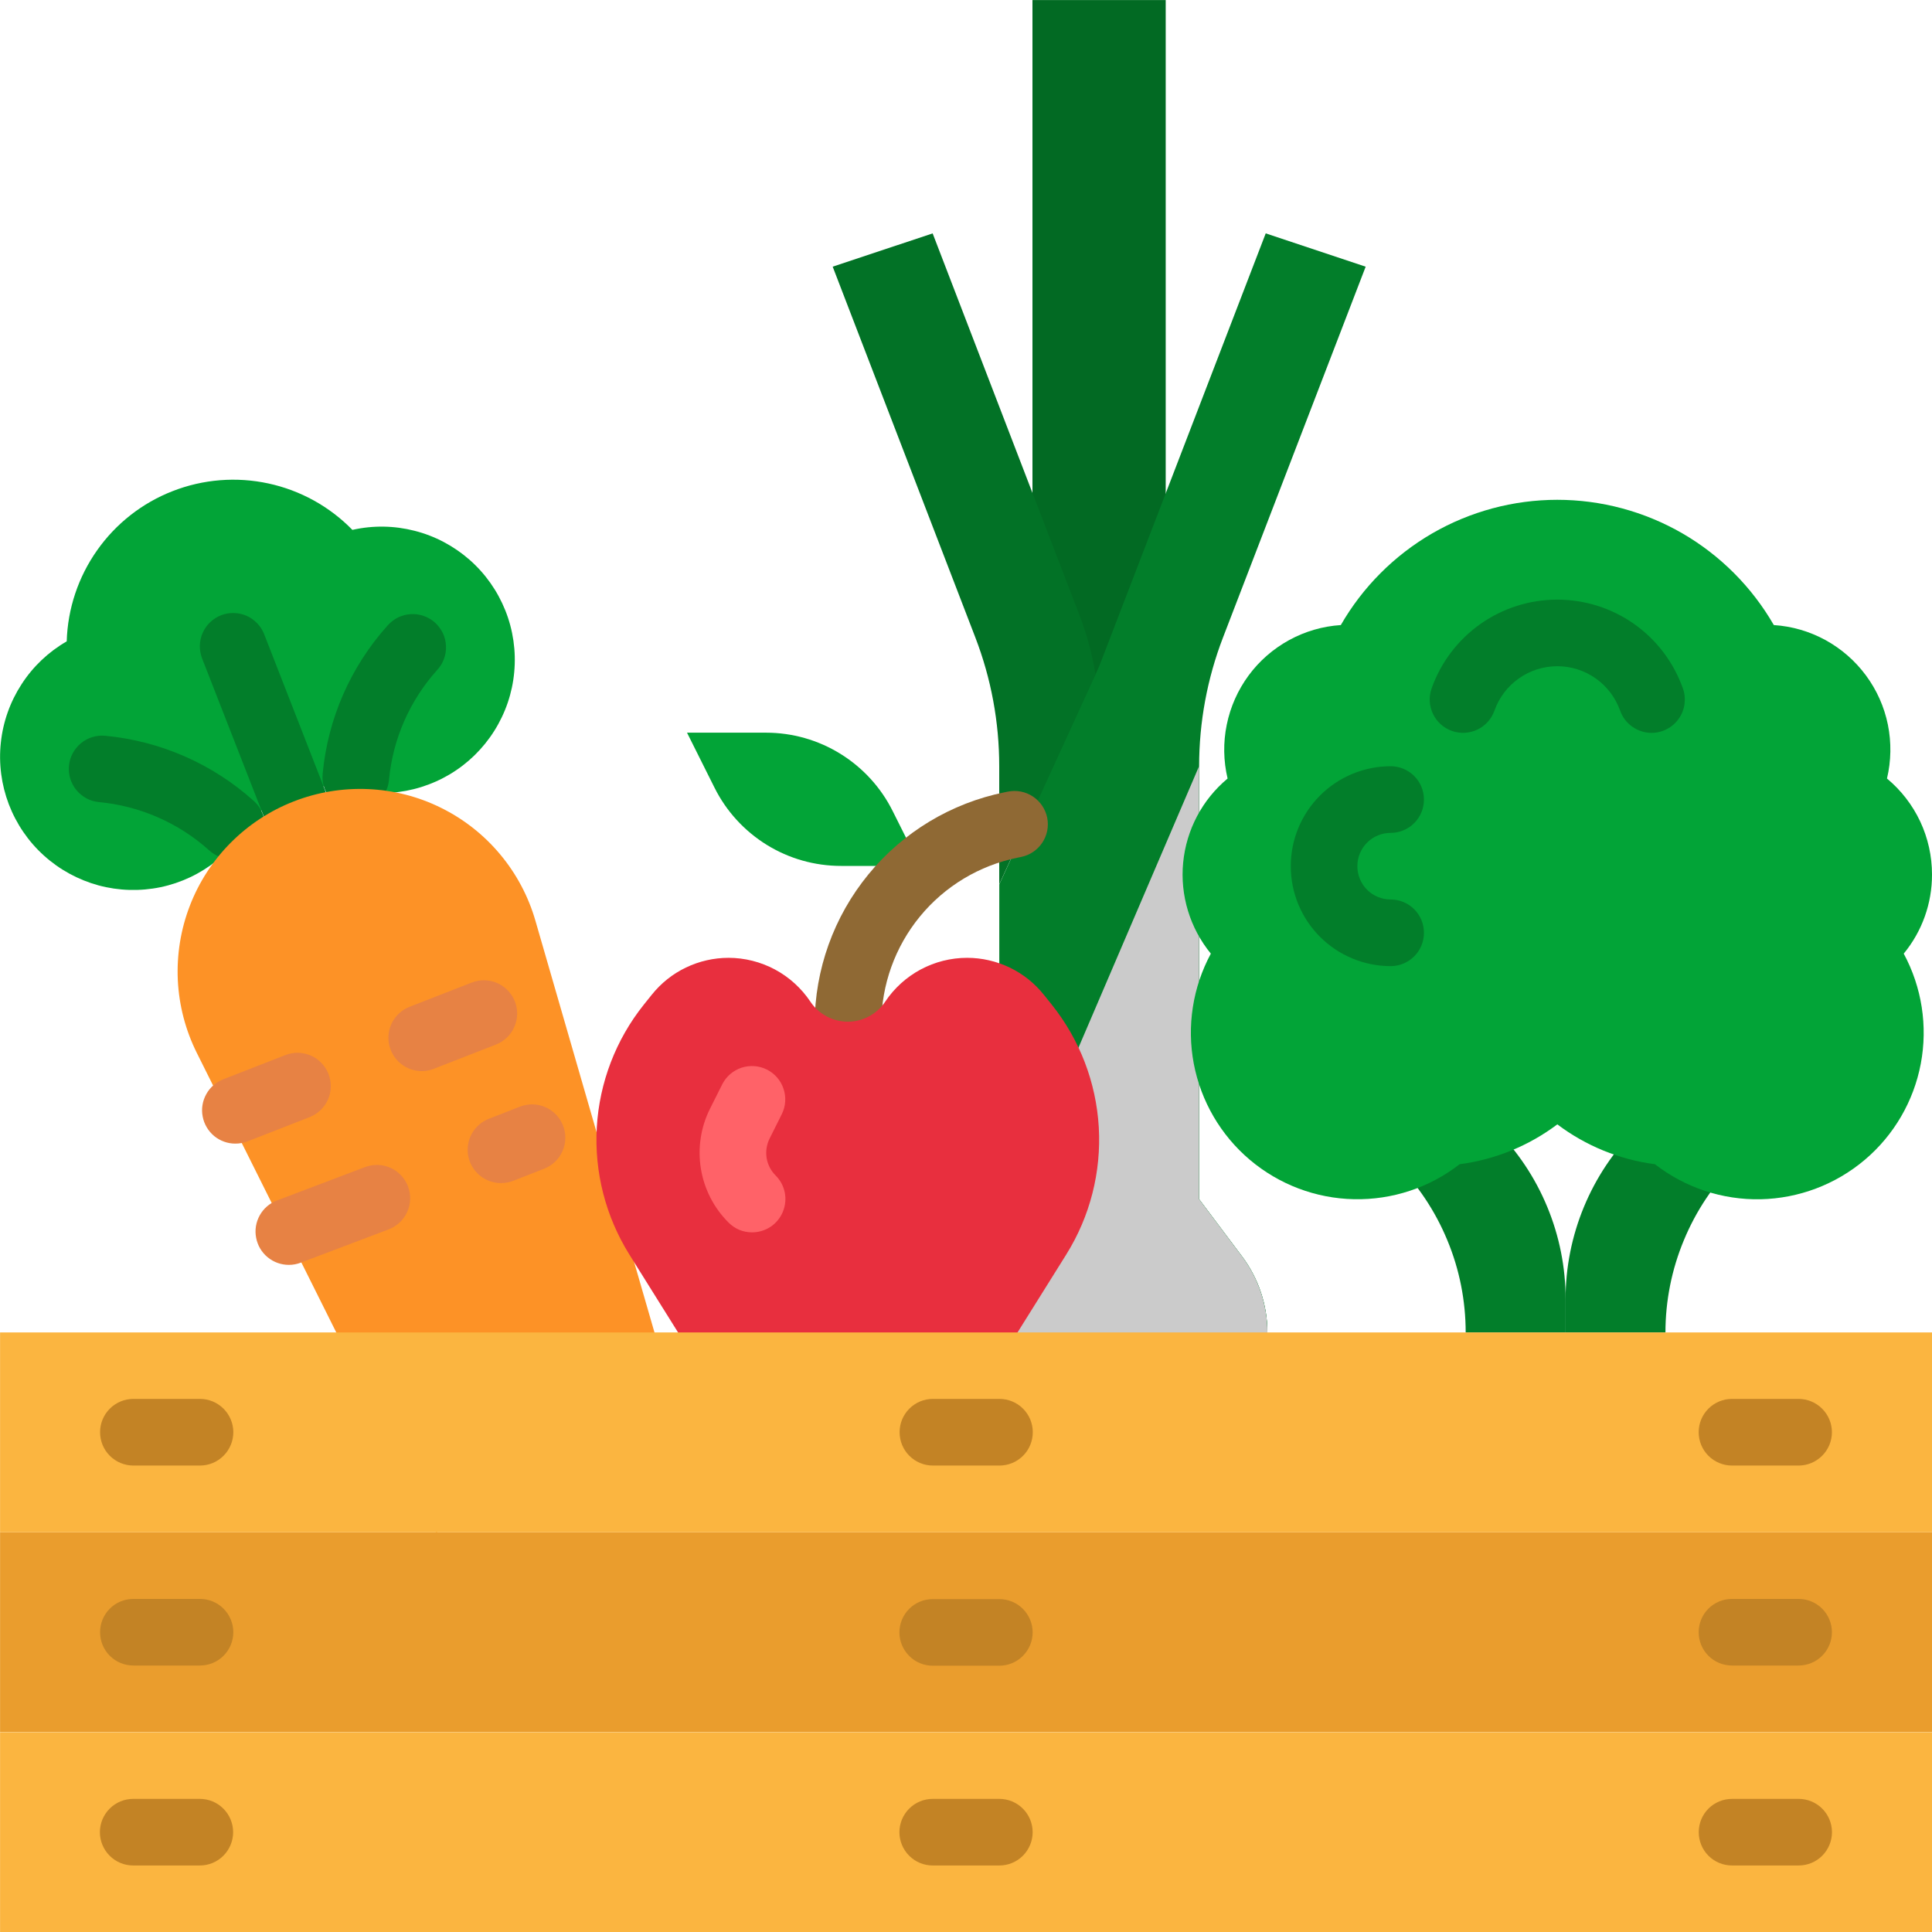 <svg width="30" height="30" viewBox="0 0 30 30" fill="none" xmlns="http://www.w3.org/2000/svg">
<path d="M5.472 8.228C5.117 7.864 4.663 7.614 4.167 7.507C3.671 7.4 3.154 7.441 2.681 7.626C2.208 7.81 1.8 8.13 1.508 8.545C1.215 8.96 1.051 9.451 1.036 9.959C0.753 10.122 0.513 10.349 0.336 10.623C0.158 10.896 0.047 11.208 0.013 11.532C-0.022 11.856 0.021 12.184 0.137 12.489C0.254 12.794 0.44 13.067 0.682 13.285C0.924 13.504 1.215 13.662 1.529 13.748C1.844 13.833 2.175 13.842 2.494 13.776C2.813 13.709 3.112 13.567 3.366 13.363C3.621 13.158 3.823 12.897 3.957 12.599C4.373 12.545 4.769 12.39 5.112 12.148C5.412 12.277 5.738 12.332 6.063 12.31C6.389 12.289 6.704 12.19 6.985 12.023C7.265 11.856 7.501 11.625 7.675 11.349C7.849 11.073 7.956 10.76 7.985 10.435C8.015 10.111 7.968 9.783 7.847 9.48C7.726 9.177 7.536 8.907 7.291 8.692C7.045 8.477 6.753 8.322 6.437 8.242C6.121 8.161 5.79 8.156 5.472 8.228Z" fill="#02A437"/>
<path d="M4.561 12.962C4.456 12.962 4.355 12.931 4.269 12.872C4.183 12.813 4.116 12.73 4.079 12.633L3.138 10.224C3.114 10.161 3.102 10.093 3.103 10.025C3.105 9.957 3.119 9.89 3.147 9.828C3.174 9.766 3.213 9.71 3.262 9.663C3.311 9.616 3.369 9.579 3.432 9.554C3.496 9.529 3.563 9.517 3.631 9.519C3.699 9.52 3.766 9.535 3.828 9.562C3.89 9.589 3.946 9.629 3.993 9.678C4.041 9.727 4.077 9.784 4.102 9.848L5.042 12.257C5.073 12.335 5.084 12.42 5.075 12.504C5.065 12.587 5.035 12.667 4.988 12.737C4.94 12.806 4.877 12.863 4.802 12.902C4.728 12.942 4.645 12.962 4.561 12.962H4.561Z" fill="#027E2A"/>
<path d="M5.525 12.583C5.509 12.583 5.493 12.582 5.477 12.58C5.41 12.574 5.344 12.555 5.284 12.523C5.224 12.491 5.17 12.448 5.127 12.396C5.083 12.344 5.051 12.284 5.031 12.219C5.01 12.154 5.003 12.085 5.01 12.018C5.09 11.159 5.445 10.35 6.022 9.709C6.068 9.658 6.123 9.616 6.184 9.586C6.246 9.557 6.312 9.54 6.381 9.536C6.449 9.532 6.517 9.542 6.581 9.565C6.646 9.588 6.705 9.623 6.756 9.669C6.806 9.715 6.847 9.77 6.877 9.832C6.906 9.893 6.922 9.96 6.925 10.028C6.929 10.097 6.918 10.165 6.895 10.229C6.872 10.293 6.836 10.352 6.79 10.402C6.362 10.877 6.099 11.477 6.04 12.113C6.028 12.241 5.969 12.36 5.873 12.447C5.778 12.534 5.654 12.582 5.525 12.583Z" fill="#027E2A"/>
<path d="M3.595 13.339C3.467 13.339 3.343 13.291 3.249 13.205C2.774 12.778 2.174 12.515 1.539 12.455C1.471 12.449 1.405 12.43 1.345 12.398C1.285 12.366 1.232 12.323 1.188 12.271C1.145 12.219 1.112 12.158 1.092 12.094C1.072 12.029 1.065 11.96 1.071 11.893C1.077 11.825 1.096 11.759 1.128 11.699C1.16 11.639 1.203 11.586 1.255 11.542C1.307 11.499 1.368 11.466 1.432 11.446C1.497 11.426 1.566 11.419 1.633 11.425C2.492 11.506 3.301 11.861 3.942 12.438C4.02 12.508 4.074 12.6 4.099 12.701C4.123 12.803 4.116 12.91 4.078 13.007C4.041 13.105 3.974 13.189 3.888 13.248C3.802 13.307 3.7 13.339 3.595 13.339Z" fill="#027E2A"/>
<path d="M10.626 22.292L6.771 23.796L3.056 16.349C2.88 15.996 2.78 15.611 2.761 15.218C2.743 14.825 2.806 14.432 2.948 14.064C3.089 13.697 3.306 13.363 3.584 13.084C3.862 12.805 4.195 12.587 4.562 12.444C4.929 12.301 5.321 12.236 5.715 12.253C6.108 12.27 6.494 12.368 6.847 12.543C7.2 12.717 7.513 12.963 7.765 13.265C8.018 13.567 8.205 13.919 8.314 14.297L10.626 22.292Z" fill="#FD9226"/>
<path d="M16.032 0.001H18.101V14.483H16.032V0.001Z" fill="#026A23"/>
<path d="M17.01 10.473C16.961 10.162 16.879 9.857 16.766 9.563L14.482 3.624L12.93 4.141L15.146 9.901C15.391 10.538 15.516 11.215 15.516 11.897V13.732L17.01 10.473Z" fill="#027226"/>
<path d="M19.287 19.512C19.542 19.852 19.68 20.266 19.68 20.692C19.68 21.117 19.542 21.531 19.287 21.872L19.279 21.881C19.075 22.154 18.809 22.376 18.504 22.529C18.199 22.681 17.862 22.761 17.521 22.761H16.616C16.274 22.761 15.938 22.681 15.633 22.529C15.327 22.376 15.062 22.154 14.857 21.881L14.85 21.872C14.595 21.531 14.457 21.117 14.457 20.692C14.457 20.266 14.595 19.852 14.85 19.512L15.517 18.623V13.732L17.011 10.473L17.068 10.347L19.654 3.624L21.206 4.141L18.99 9.901C18.745 10.538 18.62 11.215 18.62 11.897V18.623L19.287 19.512Z" fill="#027E2A"/>
<path d="M19.287 21.869L19.279 21.879C19.062 22.169 18.776 22.401 18.447 22.554L15.354 22.36C15.164 22.227 14.996 22.065 14.857 21.879L14.85 21.869C14.595 21.529 14.457 21.115 14.457 20.69C14.457 20.264 14.595 19.85 14.85 19.51L14.896 19.448L15.517 19.138L18.62 11.895V18.621L19.287 19.51C19.542 19.85 19.68 20.264 19.68 20.69C19.68 21.115 19.542 21.529 19.287 21.869Z" fill="#027E2A"/>
<path d="M3.656 17.758C3.535 17.759 3.418 17.716 3.325 17.64C3.232 17.562 3.169 17.455 3.147 17.337C3.124 17.218 3.144 17.096 3.203 16.99C3.261 16.884 3.355 16.803 3.467 16.759L4.431 16.383C4.559 16.333 4.701 16.336 4.827 16.391C4.953 16.446 5.051 16.549 5.101 16.677C5.151 16.805 5.148 16.947 5.093 17.073C5.038 17.198 4.935 17.297 4.807 17.347L3.844 17.723C3.784 17.746 3.72 17.758 3.656 17.758Z" fill="#E78244"/>
<path d="M6.549 16.632C6.429 16.632 6.312 16.59 6.219 16.513C6.126 16.436 6.063 16.329 6.04 16.21C6.018 16.092 6.038 15.969 6.096 15.864C6.155 15.758 6.249 15.676 6.361 15.633L7.325 15.257C7.453 15.207 7.595 15.21 7.721 15.265C7.846 15.32 7.945 15.423 7.995 15.55C8.045 15.678 8.042 15.821 7.986 15.946C7.931 16.072 7.829 16.17 7.701 16.22L6.737 16.596C6.678 16.62 6.614 16.632 6.549 16.632Z" fill="#E78244"/>
<path d="M4.486 19.641C4.365 19.641 4.248 19.599 4.155 19.522C4.062 19.445 3.999 19.338 3.977 19.219C3.954 19.101 3.974 18.978 4.033 18.872C4.091 18.767 4.185 18.685 4.298 18.642L5.664 18.124C5.727 18.1 5.794 18.088 5.862 18.089C5.93 18.09 5.997 18.105 6.059 18.132C6.122 18.16 6.178 18.199 6.225 18.248C6.272 18.297 6.309 18.355 6.334 18.418C6.358 18.481 6.37 18.549 6.369 18.617C6.367 18.685 6.353 18.752 6.325 18.814C6.298 18.876 6.259 18.932 6.21 18.979C6.161 19.026 6.103 19.063 6.04 19.088L4.674 19.605C4.614 19.629 4.55 19.641 4.486 19.641Z" fill="#E78244"/>
<path d="M7.78 18.371C7.659 18.371 7.542 18.329 7.449 18.252C7.356 18.175 7.293 18.068 7.271 17.95C7.249 17.831 7.268 17.708 7.327 17.603C7.386 17.497 7.479 17.416 7.592 17.372L8.073 17.184C8.201 17.134 8.344 17.137 8.469 17.192C8.595 17.247 8.693 17.35 8.743 17.478C8.793 17.605 8.79 17.748 8.735 17.873C8.68 17.999 8.577 18.098 8.449 18.148L7.968 18.336C7.908 18.359 7.844 18.371 7.78 18.371Z" fill="#E78244"/>
<path d="M10.668 11.377H11.895C12.304 11.377 12.704 11.491 13.051 11.706C13.398 11.921 13.679 12.228 13.861 12.593L14.288 13.446H13.061C12.652 13.446 12.252 13.333 11.905 13.118C11.558 12.903 11.277 12.596 11.095 12.231L10.668 11.377Z" fill="#02A437"/>
<path d="M13.167 16.42C13.03 16.42 12.899 16.366 12.802 16.268C12.705 16.172 12.65 16.04 12.65 15.903C12.652 15.054 12.947 14.233 13.485 13.577C14.022 12.921 14.77 12.47 15.602 12.302L15.652 12.292C15.787 12.265 15.926 12.293 16.04 12.369C16.154 12.445 16.234 12.564 16.261 12.698C16.288 12.833 16.26 12.972 16.184 13.086C16.108 13.2 15.989 13.28 15.855 13.307L15.805 13.317C15.207 13.438 14.67 13.761 14.284 14.232C13.898 14.703 13.686 15.293 13.685 15.903C13.685 16.04 13.63 16.172 13.533 16.268C13.436 16.366 13.305 16.42 13.167 16.42Z" fill="#8F6934"/>
<path d="M19.287 21.869L19.279 21.879C19.062 22.169 18.776 22.401 18.447 22.554L15.354 22.36C15.164 22.227 14.996 22.065 14.857 21.879L14.85 21.869C14.595 21.529 14.457 21.115 14.457 20.69C14.457 20.264 14.595 19.85 14.85 19.51L14.896 19.448L15.517 19.138L18.62 11.895V18.621L19.287 19.51C19.542 19.85 19.68 20.264 19.68 20.69C19.68 21.115 19.542 21.529 19.287 21.869Z" fill="#CBCBCB"/>
<path d="M11.313 14.873C11.564 14.873 11.812 14.936 12.033 15.054C12.255 15.173 12.444 15.345 12.584 15.554C12.647 15.649 12.734 15.728 12.835 15.782C12.937 15.836 13.05 15.865 13.165 15.865C13.28 15.865 13.393 15.836 13.494 15.782C13.595 15.728 13.682 15.649 13.745 15.554C13.885 15.345 14.074 15.173 14.296 15.054C14.517 14.936 14.765 14.873 15.017 14.873C15.245 14.873 15.472 14.925 15.678 15.024C15.885 15.123 16.066 15.268 16.209 15.447L16.331 15.599C16.766 16.143 17.021 16.808 17.062 17.504C17.102 18.199 16.926 18.89 16.556 19.481L15.547 21.095C15.451 21.249 15.318 21.376 15.159 21.463C15.001 21.551 14.823 21.597 14.641 21.597C14.358 21.597 14.086 21.485 13.886 21.285C13.791 21.19 13.679 21.115 13.555 21.063C13.431 21.012 13.299 20.986 13.165 20.986C13.031 20.986 12.898 21.012 12.774 21.063C12.65 21.115 12.538 21.19 12.443 21.285C12.243 21.485 11.971 21.597 11.688 21.597C11.507 21.597 11.328 21.551 11.17 21.463C11.011 21.376 10.878 21.249 10.782 21.095L9.773 19.481C9.404 18.89 9.227 18.199 9.267 17.504C9.308 16.808 9.563 16.143 9.998 15.599L10.12 15.447C10.263 15.268 10.444 15.123 10.651 15.024C10.857 14.925 11.084 14.873 11.313 14.873Z" fill="#E82F3E"/>
<path d="M11.678 19.136C11.611 19.136 11.543 19.123 11.48 19.097C11.418 19.071 11.361 19.032 11.313 18.984C11.085 18.757 10.935 18.464 10.883 18.146C10.832 17.829 10.881 17.503 11.025 17.216L11.216 16.835C11.278 16.714 11.385 16.622 11.515 16.579C11.644 16.537 11.786 16.547 11.908 16.608C12.03 16.669 12.123 16.776 12.166 16.905C12.21 17.034 12.201 17.176 12.141 17.298L11.951 17.678C11.904 17.772 11.888 17.878 11.904 17.981C11.921 18.084 11.97 18.179 12.044 18.253C12.116 18.325 12.166 18.417 12.186 18.518C12.206 18.618 12.195 18.722 12.156 18.817C12.117 18.911 12.051 18.992 11.966 19.049C11.881 19.105 11.781 19.136 11.678 19.136Z" fill="#FF6268"/>
<path d="M0.001 23.793H30V26.896H0.001V23.793Z" fill="#EA9D2D"/>
<path d="M3.105 25.862H2.071C1.934 25.862 1.802 25.808 1.705 25.711C1.608 25.614 1.554 25.482 1.554 25.345C1.554 25.208 1.608 25.076 1.705 24.979C1.802 24.882 1.934 24.828 2.071 24.828H3.105C3.243 24.828 3.374 24.882 3.471 24.979C3.568 25.076 3.623 25.208 3.623 25.345C3.623 25.482 3.568 25.614 3.471 25.711C3.374 25.808 3.243 25.862 3.105 25.862Z" fill="#C38325"/>
<path d="M27.928 25.862H26.894C26.757 25.862 26.625 25.808 26.528 25.711C26.431 25.614 26.377 25.482 26.377 25.345C26.377 25.208 26.431 25.076 26.528 24.979C26.625 24.882 26.757 24.828 26.894 24.828H27.928C28.066 24.828 28.197 24.882 28.294 24.979C28.391 25.076 28.446 25.208 28.446 25.345C28.446 25.482 28.391 25.614 28.294 25.711C28.197 25.808 28.066 25.862 27.928 25.862Z" fill="#C38325"/>
<path d="M0.001 26.898H30V30.001H0.001V26.898Z" fill="#FBB540"/>
<path d="M3.103 28.967H2.068C1.931 28.967 1.8 28.913 1.703 28.816C1.606 28.719 1.551 28.587 1.551 28.45C1.551 28.313 1.606 28.181 1.703 28.084C1.8 27.987 1.931 27.933 2.068 27.933H3.103C3.24 27.933 3.371 27.987 3.468 28.084C3.565 28.181 3.62 28.313 3.62 28.45C3.62 28.587 3.565 28.719 3.468 28.816C3.371 28.913 3.24 28.967 3.103 28.967Z" fill="#C38325"/>
<path d="M15.518 25.865H14.483C14.346 25.865 14.215 25.811 14.118 25.713C14.021 25.616 13.966 25.485 13.966 25.348C13.966 25.211 14.021 25.079 14.118 24.982C14.215 24.885 14.346 24.831 14.483 24.831H15.518C15.655 24.831 15.786 24.885 15.883 24.982C15.98 25.079 16.035 25.211 16.035 25.348C16.035 25.485 15.98 25.616 15.883 25.713C15.786 25.811 15.655 25.865 15.518 25.865Z" fill="#C38325"/>
<path d="M15.518 28.967H14.483C14.346 28.967 14.215 28.913 14.118 28.816C14.021 28.719 13.966 28.587 13.966 28.45C13.966 28.313 14.021 28.181 14.118 28.084C14.215 27.987 14.346 27.933 14.483 27.933H15.518C15.655 27.933 15.786 27.987 15.883 28.084C15.98 28.181 16.035 28.313 16.035 28.45C16.035 28.587 15.98 28.719 15.883 28.816C15.786 28.913 15.655 28.967 15.518 28.967Z" fill="#C38325"/>
<path d="M27.929 28.967H26.895C26.758 28.967 26.626 28.913 26.529 28.816C26.432 28.719 26.378 28.587 26.378 28.45C26.378 28.313 26.432 28.181 26.529 28.084C26.626 27.987 26.758 27.933 26.895 27.933H27.929C28.067 27.933 28.198 27.987 28.295 28.084C28.392 28.181 28.447 28.313 28.447 28.45C28.447 28.587 28.392 28.719 28.295 28.816C28.198 28.913 28.067 28.967 27.929 28.967Z" fill="#C38325"/>
<path d="M21.208 17.588L21.662 18.043C22.01 18.39 22.286 18.803 22.474 19.258C22.663 19.712 22.759 20.199 22.759 20.691H24.311V20.174C24.311 19.682 24.214 19.195 24.026 18.741C23.838 18.286 23.562 17.873 23.214 17.525L22.759 17.071L21.208 17.588Z" fill="#027E2A"/>
<path d="M27.413 17.588L26.959 18.043C26.611 18.39 26.335 18.803 26.147 19.258C25.958 19.712 25.861 20.199 25.861 20.691H24.31V20.174C24.31 19.682 24.407 19.195 24.595 18.741C24.783 18.286 25.059 17.873 25.407 17.525L25.861 17.071L27.413 17.588Z" fill="#027E2A"/>
<path d="M30 13.58C30 13.295 29.938 13.014 29.817 12.756C29.696 12.499 29.52 12.271 29.301 12.089C29.366 11.815 29.371 11.53 29.315 11.253C29.259 10.977 29.143 10.716 28.975 10.489C28.808 10.262 28.593 10.075 28.346 9.939C28.099 9.804 27.825 9.724 27.544 9.706C27.203 9.115 26.714 8.624 26.124 8.282C25.533 7.941 24.864 7.761 24.182 7.761C23.5 7.761 22.83 7.941 22.24 8.282C21.65 8.624 21.16 9.115 20.82 9.706C20.539 9.724 20.265 9.804 20.018 9.939C19.77 10.075 19.555 10.262 19.388 10.489C19.221 10.716 19.105 10.977 19.049 11.253C18.992 11.529 18.997 11.815 19.062 12.089C18.669 12.416 18.421 12.886 18.372 13.395C18.323 13.904 18.478 14.412 18.802 14.808C18.52 15.331 18.427 15.934 18.537 16.517C18.648 17.099 18.955 17.627 19.408 18.01C19.861 18.393 20.431 18.609 21.024 18.621C21.618 18.634 22.197 18.442 22.665 18.078C23.216 18.006 23.738 17.793 24.182 17.459C24.625 17.793 25.147 18.006 25.698 18.078C26.166 18.442 26.745 18.634 27.339 18.622C27.932 18.609 28.503 18.393 28.956 18.01C29.409 17.627 29.716 17.099 29.826 16.517C29.936 15.934 29.843 15.331 29.561 14.808C29.846 14.462 30.001 14.028 30 13.58Z" fill="#02A437"/>
<path d="M25.645 11.38C25.538 11.38 25.433 11.346 25.346 11.284C25.259 11.223 25.192 11.135 25.157 11.034C25.085 10.833 24.953 10.658 24.779 10.535C24.604 10.411 24.395 10.345 24.181 10.345C23.967 10.345 23.759 10.411 23.584 10.535C23.409 10.658 23.277 10.833 23.206 11.034C23.16 11.164 23.065 11.27 22.941 11.329C22.817 11.388 22.675 11.396 22.546 11.35C22.416 11.304 22.31 11.209 22.251 11.085C22.192 10.961 22.184 10.819 22.23 10.69C22.373 10.286 22.637 9.937 22.987 9.69C23.336 9.443 23.753 9.311 24.181 9.311C24.609 9.311 25.026 9.443 25.376 9.69C25.725 9.937 25.989 10.286 26.132 10.69C26.16 10.768 26.168 10.851 26.157 10.933C26.146 11.015 26.115 11.093 26.067 11.161C26.019 11.229 25.956 11.284 25.882 11.322C25.809 11.36 25.727 11.38 25.645 11.38Z" fill="#027E2A"/>
<path d="M21.594 15.002C21.183 15.002 20.788 14.838 20.497 14.547C20.206 14.256 20.043 13.862 20.043 13.45C20.043 13.039 20.206 12.644 20.497 12.353C20.788 12.062 21.183 11.898 21.594 11.898C21.731 11.898 21.863 11.953 21.96 12.05C22.057 12.147 22.111 12.278 22.111 12.416C22.111 12.553 22.057 12.684 21.96 12.781C21.863 12.878 21.731 12.933 21.594 12.933C21.457 12.933 21.325 12.987 21.228 13.084C21.131 13.181 21.077 13.313 21.077 13.45C21.077 13.587 21.131 13.719 21.228 13.816C21.325 13.913 21.457 13.967 21.594 13.967C21.731 13.967 21.863 14.022 21.96 14.119C22.057 14.216 22.111 14.347 22.111 14.485C22.111 14.622 22.057 14.753 21.96 14.85C21.863 14.947 21.731 15.002 21.594 15.002Z" fill="#027E2A"/>
<path d="M0.001 20.69H30V23.793H0.001V20.69Z" fill="#FBB540"/>
<path d="M3.105 22.757H2.071C1.934 22.757 1.802 22.702 1.705 22.605C1.608 22.508 1.554 22.377 1.554 22.239C1.554 22.102 1.608 21.971 1.705 21.874C1.802 21.777 1.934 21.722 2.071 21.722H3.105C3.243 21.722 3.374 21.777 3.471 21.874C3.568 21.971 3.623 22.102 3.623 22.239C3.623 22.377 3.568 22.508 3.471 22.605C3.374 22.702 3.243 22.757 3.105 22.757Z" fill="#C38325"/>
<path d="M27.928 22.757H26.894C26.757 22.757 26.625 22.702 26.528 22.605C26.431 22.508 26.377 22.377 26.377 22.239C26.377 22.102 26.431 21.971 26.528 21.874C26.625 21.777 26.757 21.722 26.894 21.722H27.928C28.066 21.722 28.197 21.777 28.294 21.874C28.391 21.971 28.446 22.102 28.446 22.239C28.446 22.377 28.391 22.508 28.294 22.605C28.197 22.702 28.066 22.757 27.928 22.757Z" fill="#C38325"/>
<path d="M15.52 22.757H14.486C14.348 22.757 14.217 22.702 14.12 22.605C14.023 22.508 13.969 22.377 13.969 22.239C13.969 22.102 14.023 21.971 14.12 21.874C14.217 21.777 14.348 21.722 14.486 21.722H15.52C15.657 21.722 15.789 21.777 15.886 21.874C15.983 21.971 16.037 22.102 16.037 22.239C16.037 22.377 15.983 22.508 15.886 22.605C15.789 22.702 15.657 22.757 15.52 22.757Z" fill="#C38325"/>
</svg>
